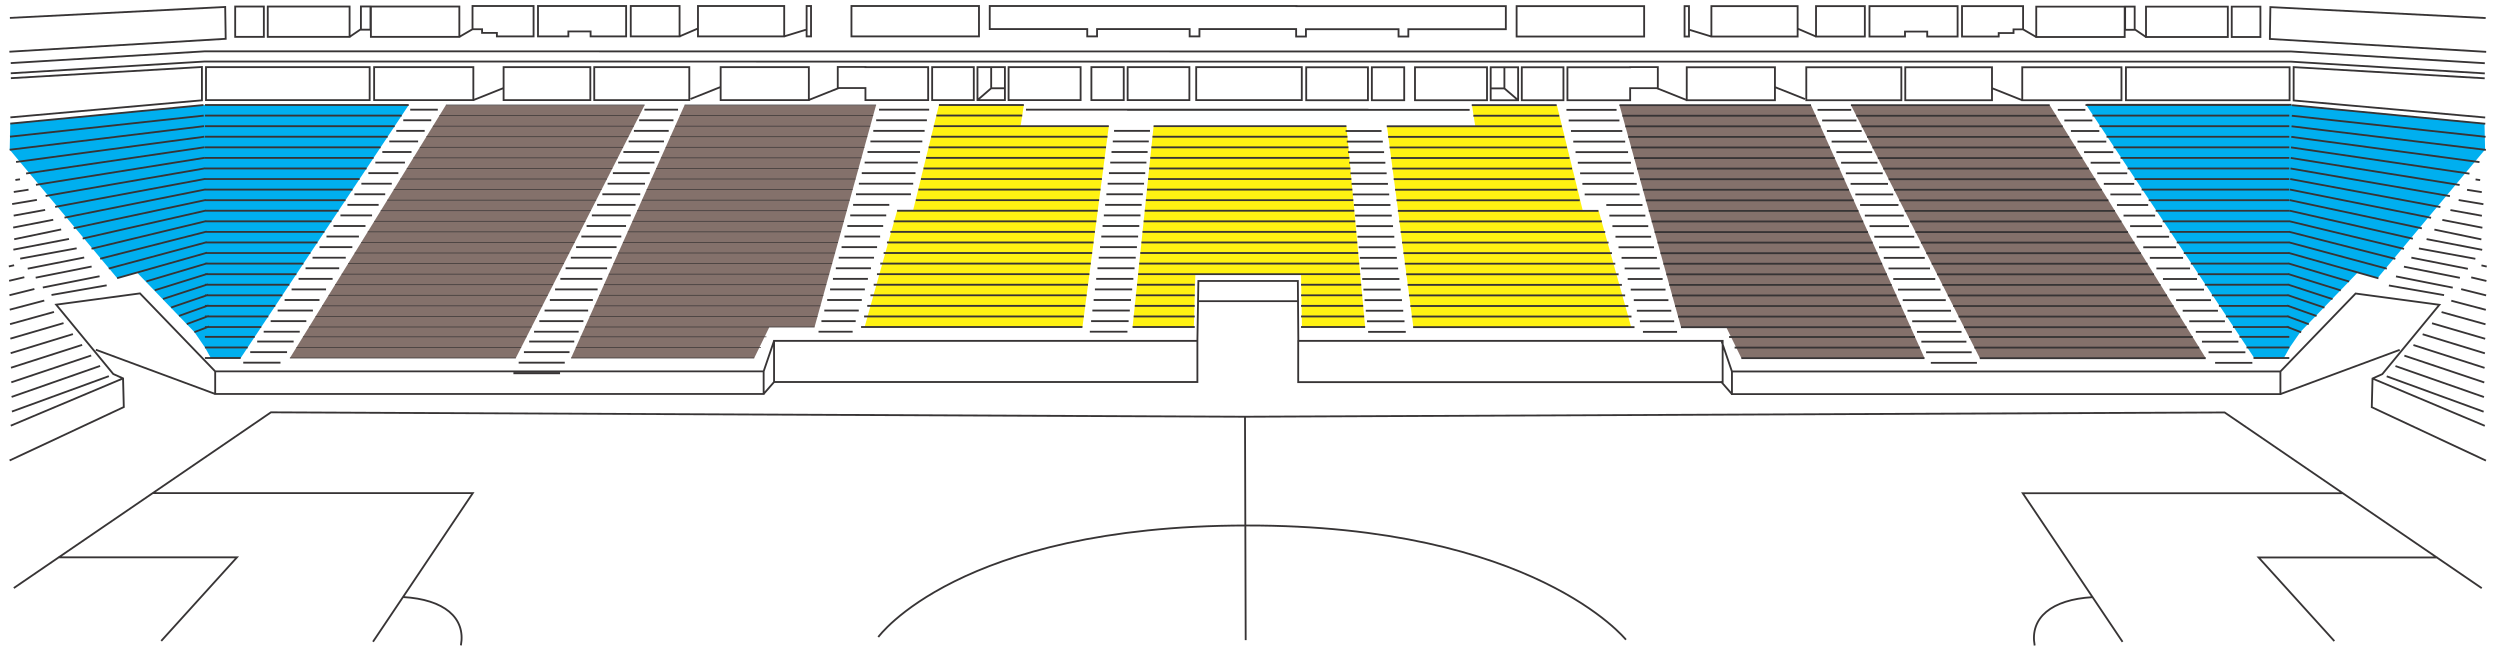<?xml version="1.0" encoding="UTF-8"?>
<!DOCTYPE svg PUBLIC "-//W3C//DTD SVG 1.1//EN" "http://www.w3.org/Graphics/SVG/1.1/DTD/svg11.dtd">
<!-- Creator: CorelDRAW 2017 -->
<svg xmlns="http://www.w3.org/2000/svg" xml:space="preserve" width="270mm" height="70mm" version="1.1" style="shape-rendering:geometricPrecision; text-rendering:geometricPrecision; image-rendering:optimizeQuality; fill-rule:evenodd; clip-rule:evenodd"
viewBox="0 0 27000 7000"
 xmlns:xlink="http://www.w3.org/1999/xlink">
 <defs>
  <style type="text/css">
   <![CDATA[
    .str0 {stroke:#373435;stroke-width:20;stroke-miterlimit:22.926}
    .str1 {stroke:#373435;stroke-width:7.62;stroke-miterlimit:22.926}
    .fil3 {fill:none}
    .fil0 {fill:#FFF212}
    .fil2 {fill:#84716B}
    .fil1 {fill:#00AFEF}
   ]]>
  </style>
 </defs>
 <g id="Camada_x0020_1">
  <path class="fil0" d="M9337.99 3531.49l351.05 -1255.91 171.5 0 280.02 -1141.74 917.01 0 -35.45 228.35 953.2 0 -284.8 2169.3 -2352.53 0zm8278.89 1.42l-351.05 -1255.91 -171.5 0 -280.02 -1141.74 -917.01 0 35.45 228.35 -953.2 0 284.8 2169.3 2352.53 0zm-5384.94 -1.42l227.05 -2169.3 2082.41 0 202.02 2169.3 -682.39 0 -9.92 -570.87 -1141.24 0 -16.31 570.87 -661.62 0z"/>
  <path class="fil1" d="M2599.54 3866.13l1814.77 -2732.29 -2201.07 0 -2102.08 200.58 -6.33 282.17 1160.22 1387.11 214.04 -60.59 620.38 643.36 113.77 165.48 63.65 114.18 322.65 0zm21744.79 -1.89l-1814.77 -2732.29 2201.07 0 2102.08 200.58 6.33 282.17 -1160.22 1387.11 -214.04 -60.59 -620.38 643.36 -113.77 165.48 -63.65 114.18 -322.65 0z"/>
  <path class="fil2" d="M18154.98 3532.93l-664.64 -2397.65 2068.43 0 1226.06 2732.29 -1978.05 0 -163.77 -334.64 -488.03 0zm-9357.94 0l664.64 -2397.65 -2068.43 0 -1226.06 2732.29 1978.05 0 163.77 -334.64 488.03 0zm-1834.99 -2397.65l-2146.78 0 -1684.93 2732.29 2440.02 0 1391.69 -2732.29zm13027.92 0l2146.78 0 1684.93 2732.29 -2440.02 0 -1391.69 -2732.29z"/>
  <path class="fil3 str0" d="M12931.82 3679.98l10.58 -645.6 1074.45 0 5.05 645.6m-3909.04 -2431.96l926.98 0m6612.73 2284.91l-2390.78 0m1549.96 -2397.64l-917.01 0m1725.27 2283.47l-2373.21 0m2339.35 -114.18l-2354.34 0m2319.74 -114.16l-2334.73 0m2299.64 -114.18l-2314.63 0m2279.15 -114.18l-2294.14 0m2258.38 -114.17l-2273.37 0m2237.35 -114.18l-2252.34 0m2216.13 -114.18l-2231.12 0m2194.72 -114.16l-2209.71 0m2173.14 -114.18l-2188.13 0m2151.38 -114.17l-2166.37 0m1964.16 -114.18l-1979.15 0m1951.45 -114.18l-1966.44 0m1938.74 -114.16l-1953.72 0m1926.01 -114.18l-1941 0m1913.3 -114.16l-1928.29 0m1900.59 -114.19l-1915.58 0m1887.88 -114.18l-1902.87 0m1875.17 -114.16l-936.96 0 -953.2 0m1862.46 -114.18l-926.98 0m-6612.73 2282.04l2390.78 0m541.42 0l671.54 0m1147.63 0l692.31 0m-4602.86 -2397.65l917.01 0m-1725.27 2283.47l2373.21 0m538.38 0l659.59 0m1147.63 0l681.68 0m-5366.63 -114.16l2354.34 0m535.34 0l647.64 0m1147.63 0l671.04 0m-5321.39 -114.18l2334.73 0m532.3 0l635.69 0m1147.63 0l660.41 0m-5275.67 -114.18l2314.63 0m529.26 0l623.74 0m1147.63 0l649.78 0m-5229.56 -114.17l2294.14 0m526.22 0l2398.57 0m-5183.17 -114.18l2273.37 0m523.18 0l2375.98 0m-5136.51 -114.18l2252.34 0m520.14 0l2353.4 0m-5089.67 -114.16l2231.12 0m517.1 0l2330.82 0m-5042.64 -114.16l2209.71 0m514.06 0l2308.24 0m-4995.44 -114.19l2188.13 0m511.02 0l2285.65 0m-4948.05 -114.18l2166.37 0m507.98 0l2263.07 0m-4735.21 -114.18l1979.15 0m504.94 0l2240.49 0m-4696.88 -114.16l1966.44 0m501.9 0l2217.9 0m-4658.54 -114.16l1953.72 0m498.87 0l2195.32 0m-4620.2 -114.18l1941 0m495.83 0l2172.74 0m-4581.87 -114.19l1928.29 0m492.79 0l2150.16 0m-4543.54 -114.16l1915.58 0m489.75 0l2127.57 0m-4505.2 -114.18l1902.87 0m486.71 0l2104.99 0m-4466.87 -114.16l936.96 0 953.2 0m483.67 0l2082.41 0m5068.6 -112.75l-2088.01 0m9319.16 86.42l-2086.71 -200.39m-24643.28 198.94l2086.71 -200.38m15.37 2397.45l608.57 0m-608.57 106.29l537.97 0m-537.97 228.35l386.3 0m-386.3 -114.18l462.14 0m-462.14 -2618.11l2201.07 0m-2201.07 2283.47l684.4 0m-684.4 -114.16l760.24 0m-760.24 -114.18l836.07 0m-836.07 -114.18l911.91 0m-911.91 -114.17l987.74 0m-987.74 -114.18l1063.57 0m-1063.57 -114.18l1139.41 0m-1139.41 -114.16l1215.24 0m-1215.24 -114.16l1291.07 0m-1291.07 -114.19l1366.9 0m-1366.9 -114.18l1442.74 0m-1442.74 -114.18l1518.57 0m-1518.57 -114.16l1594.4 0m-1594.4 -114.16l1670.24 0m-1670.24 -114.18l1746.07 0m-1746.07 -114.19l1821.9 0m-1821.9 -114.16l1897.74 0m-1897.74 -114.18l1973.57 0m-1973.57 -114.16l2049.4 0m-2049.4 -114.18l2125.24 0m-2239.01 2338.45l158.1 -60.97m-2149.57 -2050.18l2092.71 -227.41m-2095.88 368.69l2098.72 -254.82m-2029.95 386.82l2032.8 -272.91m-1924.39 397.57l1927.23 -283.7m-1820.74 406.16l1823.58 -292.29m-1719 412.55l1721.84 -298.67m-1619.12 416.79l1621.97 -302.92m-1521.08 418.93l1523.93 -305.04m-1424.88 418.96l1427.72 -305.07m-1330.42 416.96l1333.26 -303.09m-1237.7 412.95l1240.54 -299.08m-1146.71 406.99l1149.55 -293.1m-1057.41 399.07l1060.25 -285.2m-969.77 389.24l972.62 -275.36m-656.49 309.95l659.33 -196.08m-568.59 292.04l571.44 -178.15m-482.5 272.23l485.34 -158.34m-398.14 250.56l400.98 -136.69m-315.49 227.12l318.34 -113.24m-234.56 201.86l237.4 -87.99m22469.57 119.88l-608.57 0m608.57 106.29l-537.97 0m537.97 228.35l-386.3 0m386.3 -114.18l-462.14 0m462.14 -2618.11l-2201.07 0m2201.07 2283.47l-684.4 0m684.4 -114.16l-760.24 0m760.24 -114.18l-836.07 0m836.07 -114.18l-911.91 0m911.91 -114.17l-987.74 0m987.74 -114.18l-1063.57 0m1063.57 -114.18l-1139.41 0m1139.41 -114.16l-1215.24 0m1215.24 -114.16l-1291.07 0m1291.07 -114.19l-1366.9 0m1366.9 -114.18l-1442.74 0m1442.74 -114.18l-1518.57 0m1518.57 -114.16l-1594.4 0m1594.4 -114.16l-1670.24 0m1670.24 -114.18l-1746.07 0m1746.07 -114.19l-1821.9 0m1821.9 -114.16l-1897.74 0m1897.74 -114.18l-1973.57 0m1973.57 -114.16l-2049.4 0m2049.4 -114.18l-2125.24 0m1222.62 2619.56l-2440.02 0m3471.18 -279.66l-158.1 -60.99m2149.57 -2050.17l-2092.71 -227.41m2095.88 368.68l-2098.72 -254.8m2029.95 386.8l-2032.8 -272.91m1924.39 397.59l-1927.23 -283.72m1820.74 406.17l-1823.58 -292.28m1719 412.54l-1721.84 -298.67m1619.12 416.78l-1621.97 -302.9m1521.08 418.91l-1523.93 -305.04m1424.88 418.98l-1427.72 -305.09m1330.42 416.98l-1333.26 -303.11m1237.7 412.97l-1240.54 -299.1m1146.71 407l-1149.55 -293.11m1057.41 399.07l-1060.25 -285.18m969.77 389.23l-972.62 -275.35m656.49 309.95l-659.33 -196.08m568.59 292.02l-571.44 -178.15m482.5 272.24l-485.34 -158.35m398.14 250.57l-400.98 -136.68m315.49 227.1l-318.34 -113.23m234.56 201.86l-237.4 -87.98m-1082.26 119.87l-2404.11 0m-576.54 0l-2479.69 0m5525.88 106.29l-2415.51 0m-582.99 0l-2007.88 0m2110.35 228.36l-1978.05 0m4944.49 -114.18l-2427.77 0m-589.91 0l-1999.57 0m3402.73 -2618.11l-2146.78 0m-431.2 0l-2068.43 0m6054.57 2283.47l-2391.85 0m-569.62 0l-2460.11 0m5351.17 -114.18l-2379.6 0m-562.7 0l-2440.52 0m5312.41 -114.16l-2367.34 0m-555.78 0l-2420.94 0m5273.65 -114.18l-2355.09 0m-548.86 0l-2401.35 0m5234.9 -114.18l-2342.84 0m-541.94 0l-2381.77 0m5196.14 -114.17l-2330.58 0m-535.02 0l-2362.19 0m5157.38 -114.18l-2318.33 0m-528.1 0l-2342.6 0m5118.62 -114.18l-2306.07 0m-521.18 0l-2323.02 0m5079.87 -114.16l-2293.83 0m-514.25 0l-2303.44 0m5041.11 -114.18l-2281.57 0m-507.33 0l-2283.86 0m5002.35 -114.17l-2269.32 0m-500.41 0l-2264.26 0m4963.58 -114.18l-2257.06 0m-493.49 0l-2244.69 0m4924.83 -114.18l-2244.81 0m-486.56 0l-2225.1 0m4886.07 -114.16l-2232.56 0m-479.64 0l-2205.52 0m4847.31 -114.18l-2220.31 0m-472.72 0l-2185.93 0m4808.55 -114.16l-2208.05 0m-465.8 0l-2166.35 0m4769.8 -114.19l-2195.8 0m-458.88 0l-2146.77 0m4731.03 -114.18l-2183.54 0m-451.96 0l-2127.18 0m4692.28 -114.16l-2171.29 0m-445.04 0l-2107.6 0m4653.52 -114.18l-2159.04 0m4056.26 2333.48l-389.45 0m-20867 -1.43l389.45 0m2530.61 0l481.59 0m2590.76 0l368.32 0m2561.45 0l406.39 0m-9398.72 106.29l393.51 0m2543.89 0l486.76 0m-656.97 342.5l503.46 0m-3421.36 -114.16l402.23 0m2572.4 0l497.9 0m-3397.17 -114.18l397.86 0m2558.15 0l492.33 0m-1720.42 -2618.11l297.92 0m2231.16 0l363.48 0m2170.58 0l541.45 0m1045.51 0l3698.79 0m-11855.96 2283.47l385.09 0m2516.36 0l476.02 0m2570.69 0l370.2 0m2542.23 0l405.42 0m-9190.65 -114.18l380.73 0m2502.09 0l470.46 0m2550.62 0l372.08 0m2523.01 0l404.46 0m-9128.1 -114.16l376.37 0m2487.84 0l464.89 0m2530.55 0l373.95 0m2503.8 0l403.49 0m-9065.53 -114.18l372.01 0m2473.58 0l459.32 0m2510.49 0l375.82 0m2484.59 0l402.51 0m-9002.97 -114.16l367.65 0m2459.32 0l453.76 0m2490.42 0l377.7 0m2465.37 0l401.54 0m-8940.41 -114.18l363.3 0m2445.05 0l448.2 0m2470.35 0l379.58 0m2446.15 0l400.57 0m-8877.85 -114.19l358.95 0m2430.79 0l442.63 0m2450.29 0l381.45 0m2426.94 0l399.6 0m-8815.29 -114.16l354.58 0m2416.53 0l437.07 0m2430.22 0l383.33 0m2407.72 0l398.63 0m-8752.73 -114.16l350.22 0m2402.28 0l431.5 0m2410.15 0l385.2 0m2388.51 0l397.66 0m-8690.17 -114.18l345.87 0m2388.01 0l425.94 0m2390.08 0l387.08 0m2369.3 0l396.68 0m-8627.61 -114.18l341.51 0m2373.76 0l420.37 0m2370.02 0l388.95 0m2350.08 0l395.71 0m-8565.04 -114.18l337.15 0m2359.49 0l414.81 0m2349.95 0l390.83 0m2330.87 0l394.74 0m-8502.49 -114.17l332.79 0m2345.24 0l409.24 0m2329.88 0l593.24 0m2111.12 0l393.77 0m-8439.93 -114.18l328.44 0m2330.97 0l403.68 0m2309.81 0l586.77 0m2100.25 0l392.8 0m-8377.36 -114.16l324.07 0m2316.72 0l398.11 0m2289.75 0l580.29 0m2089.38 0l391.83 0m-8314.8 -114.18l319.72 0m2302.45 0l392.55 0m2269.68 0l573.82 0m2078.52 0l390.86 0m-8252.25 -114.17l315.36 0m2288.19 0l386.99 0m2249.61 0l567.34 0m2067.66 0l389.89 0m-8189.68 -114.18l311 0m2273.93 0l381.42 0m2229.55 0l560.86 0m2056.79 0l388.92 0m-8127.12 -114.18l306.64 0m2259.68 0l375.85 0m2209.48 0l554.39 0m2045.93 0l387.94 0m-8064.55 -114.18l302.28 0m2245.41 0l370.29 0m2189.41 0l547.92 0m11174.01 2284.93l-481.59 0m-2590.76 0l-368.32 0m-2561.45 0l-406.39 0m9398.72 106.29l-393.51 0m-2543.89 0l-486.76 0m3574.87 228.34l-402.23 0m-2572.4 0l-497.9 0m3397.17 -114.18l-397.86 0m-2558.15 0l-492.33 0m1720.42 -2618.09l-297.92 0m-2231.16 0l-363.48 0m-2170.58 0l-541.45 0m-1045.51 0l-3698.79 0m11855.96 2283.47l-385.09 0m-2516.36 0l-476.02 0m-2570.69 0l-370.2 0m-2542.23 0l-405.42 0m9190.65 -114.18l-380.73 0m-2502.09 0l-470.46 0m-2550.62 0l-372.08 0m-2523.01 0l-404.46 0m9128.1 -114.18l-376.37 0m-2487.84 0l-464.89 0m-2530.55 0l-373.95 0m-2503.8 0l-403.49 0m9065.53 -114.18l-372.01 0m-2473.58 0l-459.32 0m-2510.49 0l-375.82 0m-2484.59 0l-402.51 0m9002.97 -114.16l-367.65 0m-2459.32 0l-453.76 0m-2490.42 0l-377.7 0m-2465.37 0l-401.54 0m8940.41 -114.16l-363.3 0m-2445.05 0l-448.2 0m-2470.35 0l-379.58 0m-2446.15 0l-400.57 0m8877.85 -114.18l-358.95 0m-2430.79 0l-442.63 0m-2450.29 0l-381.45 0m-2426.94 0l-399.6 0m8815.29 -114.19l-354.58 0m-2416.53 0l-437.07 0m-2430.22 0l-383.33 0m-2407.72 0l-398.63 0m8752.73 -114.16l-350.22 0m-2402.28 0l-431.5 0m-2410.15 0l-385.2 0m-2388.51 0l-397.66 0m8690.17 -114.18l-345.87 0m-2388.01 0l-425.94 0m-2390.08 0l-387.08 0m-2369.3 0l-396.68 0m8627.61 -114.16l-341.51 0m-2373.76 0l-420.37 0m-2370.02 0l-388.95 0m-2350.08 0l-395.71 0m8565.04 -114.18l-337.15 0m-2359.49 0l-414.81 0m-2349.95 0l-390.83 0m-2330.87 0l-394.74 0m8502.49 -114.18l-332.79 0m-2345.24 0l-409.24 0m-2329.88 0l-593.24 0m-2111.12 0l-393.77 0m8439.93 -114.17l-328.44 0m-2330.97 0l-403.68 0m-2309.81 0l-586.77 0m-2100.25 0l-392.8 0m8377.36 -114.18l-324.07 0m-2316.72 0l-398.11 0m-2289.75 0l-580.29 0m-2089.38 0l-391.83 0m8314.8 -114.16l-319.72 0m-2302.45 0l-392.55 0m-2269.68 0l-573.82 0m-2078.52 0l-390.86 0m8252.25 -114.18l-315.36 0m-2288.19 0l-386.99 0m-2249.61 0l-567.34 0m-2067.66 0l-389.89 0m8189.68 -114.18l-311 0m-2273.93 0l-381.42 0m-2229.55 0l-560.86 0m-2056.79 0l-388.92 0m8127.12 -114.17l-306.64 0m-2259.68 0l-375.85 0m-2209.48 0l-554.39 0m-2045.93 0l-387.94 0m8064.55 -114.18l-302.28 0m-2245.41 0l-370.29 0m-2189.41 0l-547.92 0m7806.84 -168.96l-2214.03 0m4251.1 813.21l-49.66 -7.04m67.09 136.76l-159.14 -24.65m176.66 155.1l-267.12 -44.91m250.73 169.9l-339.64 -61.63m344.99 190.67l-432.36 -84.24m421.36 210.27l-507.22 -105.7m516.19 218.46l-600.56 -115.7m526.8 212.53l-609.71 -111.55m528.7 219.83l-610.17 -120.61m523.93 217.9l-603.99 -120.38m526.99 226.55l-612.93 -121.48m519.04 202.2l-595.68 -104.1m1023.12 1362.99l-1046.83 -382.08m1080.28 -1185.27l-56.92 -12.62m53.6 168.09l-164.13 -38.71m160.8 194.41l-269.42 -67.27m266.1 223.29l-372.86 -98.32m369.52 254.59l-474.44 -131.79m471.1 288.36l-574.2 -167.67m570.85 324.53l-672.18 -205.93m668.83 363.11l-768.41 -246.53m765.05 403.98l-862.91 -289.43m859.54 447.21l-955.71 -334.66m-1242.68 58.67l812.29 -842.05 904.88 121.71 -616.48 748.76 -105.84 47.64 -7.93 309.57 1232.95 576.77m-1225.02 -886.34l1212.65 510.59m-8352.81 -4204.26l-232.86 -71.39m4926.64 76.71l-122.32 -83.34m-1063.02 83.34l-142.25 -82.7m-2236.15 77.38l-198.71 -85.31m7436.5 250.77l-2336.12 -139.26 5.45 -343.98 2325.38 118.12m-519.56 5826.05l-1932.72 0 817.62 902.7m-3236.46 47.83c-54.45,-299.46 182.57,-496.92 625.27,-521.97m2702.99 -1122.51l-3456.74 0 1077.88 1605.18m-9477.78 -2431.36l10580.07 -46.2 2776.88 1897.68m33.06 -5669.5l-2095.5 -126.99 -10617.76 -0.02m12713.26 237.02l-2095.5 -127 -10617.76 -0.01m2124.76 289.12l-148.18 0m296.34 127.65l-148.16 -127.65 -0.01 -228.23m1968.56 354.24l-322.56 -128.67m1600.52 118.05l-326.75 -130.33m2672.93 142.59l-326.75 -130.33m5326.76 316.85l-2068.89 -184.24 0.16 -359.85 2063.44 120.78m-2206.65 3166.39l812.29 -842.05 904.88 121.71 -616.48 748.76 -105.84 47.64 -7.93 309.57 1232.95 576.77m-2219.87 -718.32l1288.54 -477.58m-7324.35 348.58l112.48 129m0 -244.08l-112.48 -329.42m-18426.1 -1739.14l49.66 -7.05m-67.09 136.77l159.14 -24.66m-176.66 155.1l267.12 -44.9m-250.73 169.89l339.64 -61.62m-344.99 190.65l432.36 -84.24m-421.36 210.29l507.22 -105.71m-516.19 218.45l600.56 -115.7m-526.8 212.53l609.71 -111.54m-528.7 219.83l610.17 -120.6m-523.93 217.9l603.99 -120.4m-526.99 226.57l612.93 -121.49m-519.04 202.21l595.68 -104.1m-1023.12 1362.99l1046.83 -382.1m-1080.28 -1185.25l56.92 -12.62m-53.6 168.07l164.13 -38.7m-160.8 194.42l269.42 -67.29m-266.1 223.29l372.86 -98.32m-369.52 254.59l474.44 -131.77m-471.1 288.36l574.2 -167.67m-570.85 324.53l672.18 -205.93m-668.83 363.11l768.41 -246.55m-765.05 403.99l862.91 -289.44m-859.54 447.21l955.71 -334.64m1242.68 58.67l-812.29 -842.07 -904.88 121.71 616.48 748.78 105.84 47.64 7.93 309.54 -1232.95 576.8m1225.02 -886.34l-1212.65 510.57m8352.81 -4204.24l232.86 -71.41m-4926.64 76.73l122.32 -83.36m1063.02 83.36l142.25 -82.72m2236.15 77.4l198.71 -85.31m-7436.5 250.75l2336.12 -139.26 -5.45 -343.96 -2325.38 118.1m9378.77 6686.73c0,0 865.76,-1200.1 3974.09,-1204.8 3108.34,-4.69 4100.62,1233.44 4100.62,1233.44m-16933.92 -889.32l1932.72 0 -817.62 902.72m3236.46 47.83c54.45,-299.47 -182.57,-496.92 -625.27,-521.99m-2702.99 -1122.49l3456.74 0 -1077.88 1605.18m9424.98 -17.2l-7.43 -2412.73 -10519.84 -47.64 -2776.88 1897.69m-33.06 -5669.5l2095.5 -126.99 11911.03 1.41m-14006.53 235.58l2095.5 -127.01 11911.03 1.44m-3418.03 287.67l148.18 0m-296.34 127.66l148.16 -127.66 0.01 -228.21m-1968.56 354.22l322.56 -128.65m-1600.52 118.04l326.75 -130.34m-2672.93 142.6l326.75 -130.32m-5326.76 316.85l2068.89 -184.25 -0.16 -359.84 -2063.44 120.76m2206.65 3166.41l-812.29 -842.07 -904.88 121.71 616.48 748.78 105.84 47.64 7.93 309.54 -1232.95 576.8m2219.87 -718.33l-1288.54 -477.59m7324.35 348.6l-112.48 128.99m0 -244.07l112.48 -329.42m4579.04 -428.66l1079.69 0.05m-5658.73 428.61l4572.01 0 0 444.5 -4572.01 0 0 -444.5zm4559.14 -2956.06l1140.36 0 0 355.87 -1140.36 0 0 -355.87zm1185.13 -658.79l1000.12 0 105.83 0 1053.01 0 0 248.76 -1053.01 0 0 79.33 -105.83 0 0 -79.33 -1000.12 0 0 79.33 -105.83 0 0 -80.77 -1044.19 0 0 79.34 -105.83 0 0 -79.34 -1000.12 0 0 79.34 -105.83 0 0 -79.34 -1053.01 0 0 -248.75 1053.01 0 105.83 0 1000.12 0 105.83 0 1047.76 0 0 1.43 102.26 0zm2275.38 0l1377.24 0 0 328.09 -1377.24 0 0 -328.09zm1813.81 0l47.62 0 0 328.09 -47.62 0 0 -328.09zm1221.06 0l-931.33 0 0 328.09 931.33 0 0 -328.09zm198.71 0l527.21 0 0 328.09 -527.21 0 0 -328.09zm1529.03 0l-328.08 0 -240.1 0 -383.64 0 0 328.09 383.64 0 0 -53.57 240.1 0 0 53.57 328.08 0 0 -328.09zm1912.39 4.63l-103.19 0 0 250.69 103.19 0 0 -250.69zm-1205.27 -4.63l-103.19 0 -160.06 0 -396.24 0 0 328.09 396.24 0 0 -37.71 160.06 0 0 -39.67 103.19 0 0 -250.71zm142.25 5.32l955.15 0 0 328.09 -955.15 0 0 -328.09zm2069.05 0l-883.71 0 0 328.09 883.71 0 0 -328.09zm351.89 0l-309.56 0 0 328.09 309.56 0 0 -328.09zm-9638.63 654.9l-666.75 0 0 355.88 666.75 0 0 -355.88zm391.59 0l-349.25 0 0 355.88 349.25 0 0 -355.88zm894.29 0l-777.87 0 0 355.88 777.87 0 0 -355.88zm336.08 0l-296.34 0 0 355.88 296.34 0 0 -355.88zm489.48 0l-449.8 0 0 355.88 449.8 0 0 -355.88zm720.38 0l-677.34 0 0 355.88 677.34 0 0 -130.31 287.97 0 0.12 0 10.89 0 0 -227.53 -298.98 0 0 1.96zm1563.72 0l-952.51 0 0 355.88 952.51 0 0 -355.88zm1365.22 0l-1026.58 0 0 355.88 1026.58 0 0 -355.88zm42.35 0l936.63 0 0 355.88 -936.63 0 0 -355.88zm1263.38 0l1071.58 0 0 355.88 -1071.58 0 0 -355.88zm2887.32 0l-1767.43 0 0 355.88 1767.43 0 0 -355.88zm-6022.58 3285.48l5923.33 0 0 244.08 -5923.33 0 0 -244.08zm-4683.08 -329.42l-1.41 0 0 444.5 4572.01 0 0 -1.43 11.99 0 0 -444.5 -4582.59 0 0 1.43zm-3449.05 -3617.71l-1377.24 0 0 328.09 1377.24 0 0 -328.09zm-1813.81 0l-47.62 0 0 328.09 47.62 0 0 -328.09zm-1221.06 0l931.33 0 0 328.09 -931.33 0 0 -328.09zm-198.71 0l-527.21 0 0 328.09 527.21 0 0 -328.09zm-1529.03 0l328.08 0 240.1 0 383.64 0 0 328.09 -383.64 0 0 -53.59 -240.1 0 0 53.59 -328.08 0 0 -328.09zm-1912.39 4.63l103.19 0 0 250.68 -103.19 0 0 -250.68zm1205.27 -4.63l103.19 0 160.06 0 396.24 0 0 328.09 -396.24 0 0 -37.71 -160.06 0 0 -39.69 -103.19 0 0 -250.69zm-142.25 5.32l-955.15 0 0 328.09 955.15 0 0 -328.09zm-2069.05 0l883.71 0 0 328.09 -883.71 0 0 -328.09zm-351.89 0l309.56 0 0 328.09 -309.56 0 0 -328.09zm9638.63 654.9l666.75 0 0 355.87 -666.75 0 0 -355.87zm-391.59 0l349.25 0 0 355.87 -349.25 0 0 -355.87zm-894.29 0l777.87 0 0 355.87 -777.87 0 0 -355.87zm-336.08 0l296.34 0 0 355.87 -296.34 0 0 -355.87zm-489.48 0l449.8 0 0 355.87 -449.8 0 0 -355.87zm-720.38 0l677.34 0 0 355.87 -677.34 0 0 -130.3 -287.84 0 -0.13 0 -11.01 0 0 -227.55 298.98 0 0 1.98zm-1563.72 0l952.51 0 0 355.87 -952.51 0 0 -355.87zm-1365.22 0l1026.58 0 0 355.87 -1026.58 0 0 -355.87zm-42.35 0l-936.63 0 0 355.87 936.63 0 0 -355.87zm-1263.38 0l-1071.58 0 0 355.87 1071.58 0 0 -355.87zm-2887.32 0l1767.43 0 0 355.87 -1767.43 0 0 -355.87zm6022.58 3285.48l-5923.33 0 0 244.07 5923.33 0 0 -244.07z"/>
  <path class="fil3 str1" d="M7342.31 1248.01l2088.01 0m-6093.33 2283.48l2404.11 0m576.54 0l2479.69 0m-5525.88 106.29l2415.51 0m582.99 0l2007.88 0m-5147.2 228.35l2440.02 0m596.83 0l1978.05 0m-4944.49 -114.18l2427.77 0m589.91 0l1999.57 0m-3402.73 -2618.11l2146.78 0m431.2 0l2068.43 0m-6054.57 2283.48l2391.85 0m569.62 0l2460.11 0m-5351.17 -114.18l2379.6 0m562.7 0l2440.52 0m-5312.41 -114.17l2367.34 0m555.78 0l2420.94 0m-5273.65 -114.18l2355.09 0m548.86 0l2401.35 0m-5234.9 -114.17l2342.84 0m541.94 0l2381.77 0m-5196.14 -114.17l2330.58 0m535.02 0l2362.19 0m-5157.38 -114.18l2318.33 0m528.1 0l2342.6 0m-5118.62 -114.17l2306.07 0m521.18 0l2323.02 0m-5079.87 -114.17l2293.83 0m514.25 0l2303.44 0m-5041.11 -114.18l2281.57 0m507.33 0l2283.86 0m-5002.35 -114.17l2269.32 0m500.41 0l2264.26 0m-4963.58 -114.18l2257.06 0m493.49 0l2244.69 0m-4924.83 -114.17l2244.81 0m486.56 0l2225.1 0m-4886.07 -114.17l2232.56 0m479.64 0l2205.52 0m-4847.31 -114.18l2220.31 0m472.72 0l2185.93 0m-4808.55 -114.17l2208.05 0m465.8 0l2166.35 0m-4769.8 -114.17l2195.8 0m458.88 0l2146.77 0m-4731.03 -114.18l2183.54 0m451.96 0l2127.18 0m-4692.28 -114.17l2171.29 0m445.04 0l2107.6 0m-4653.52 -114.18l2159.04 0"/>
 </g>
</svg>
